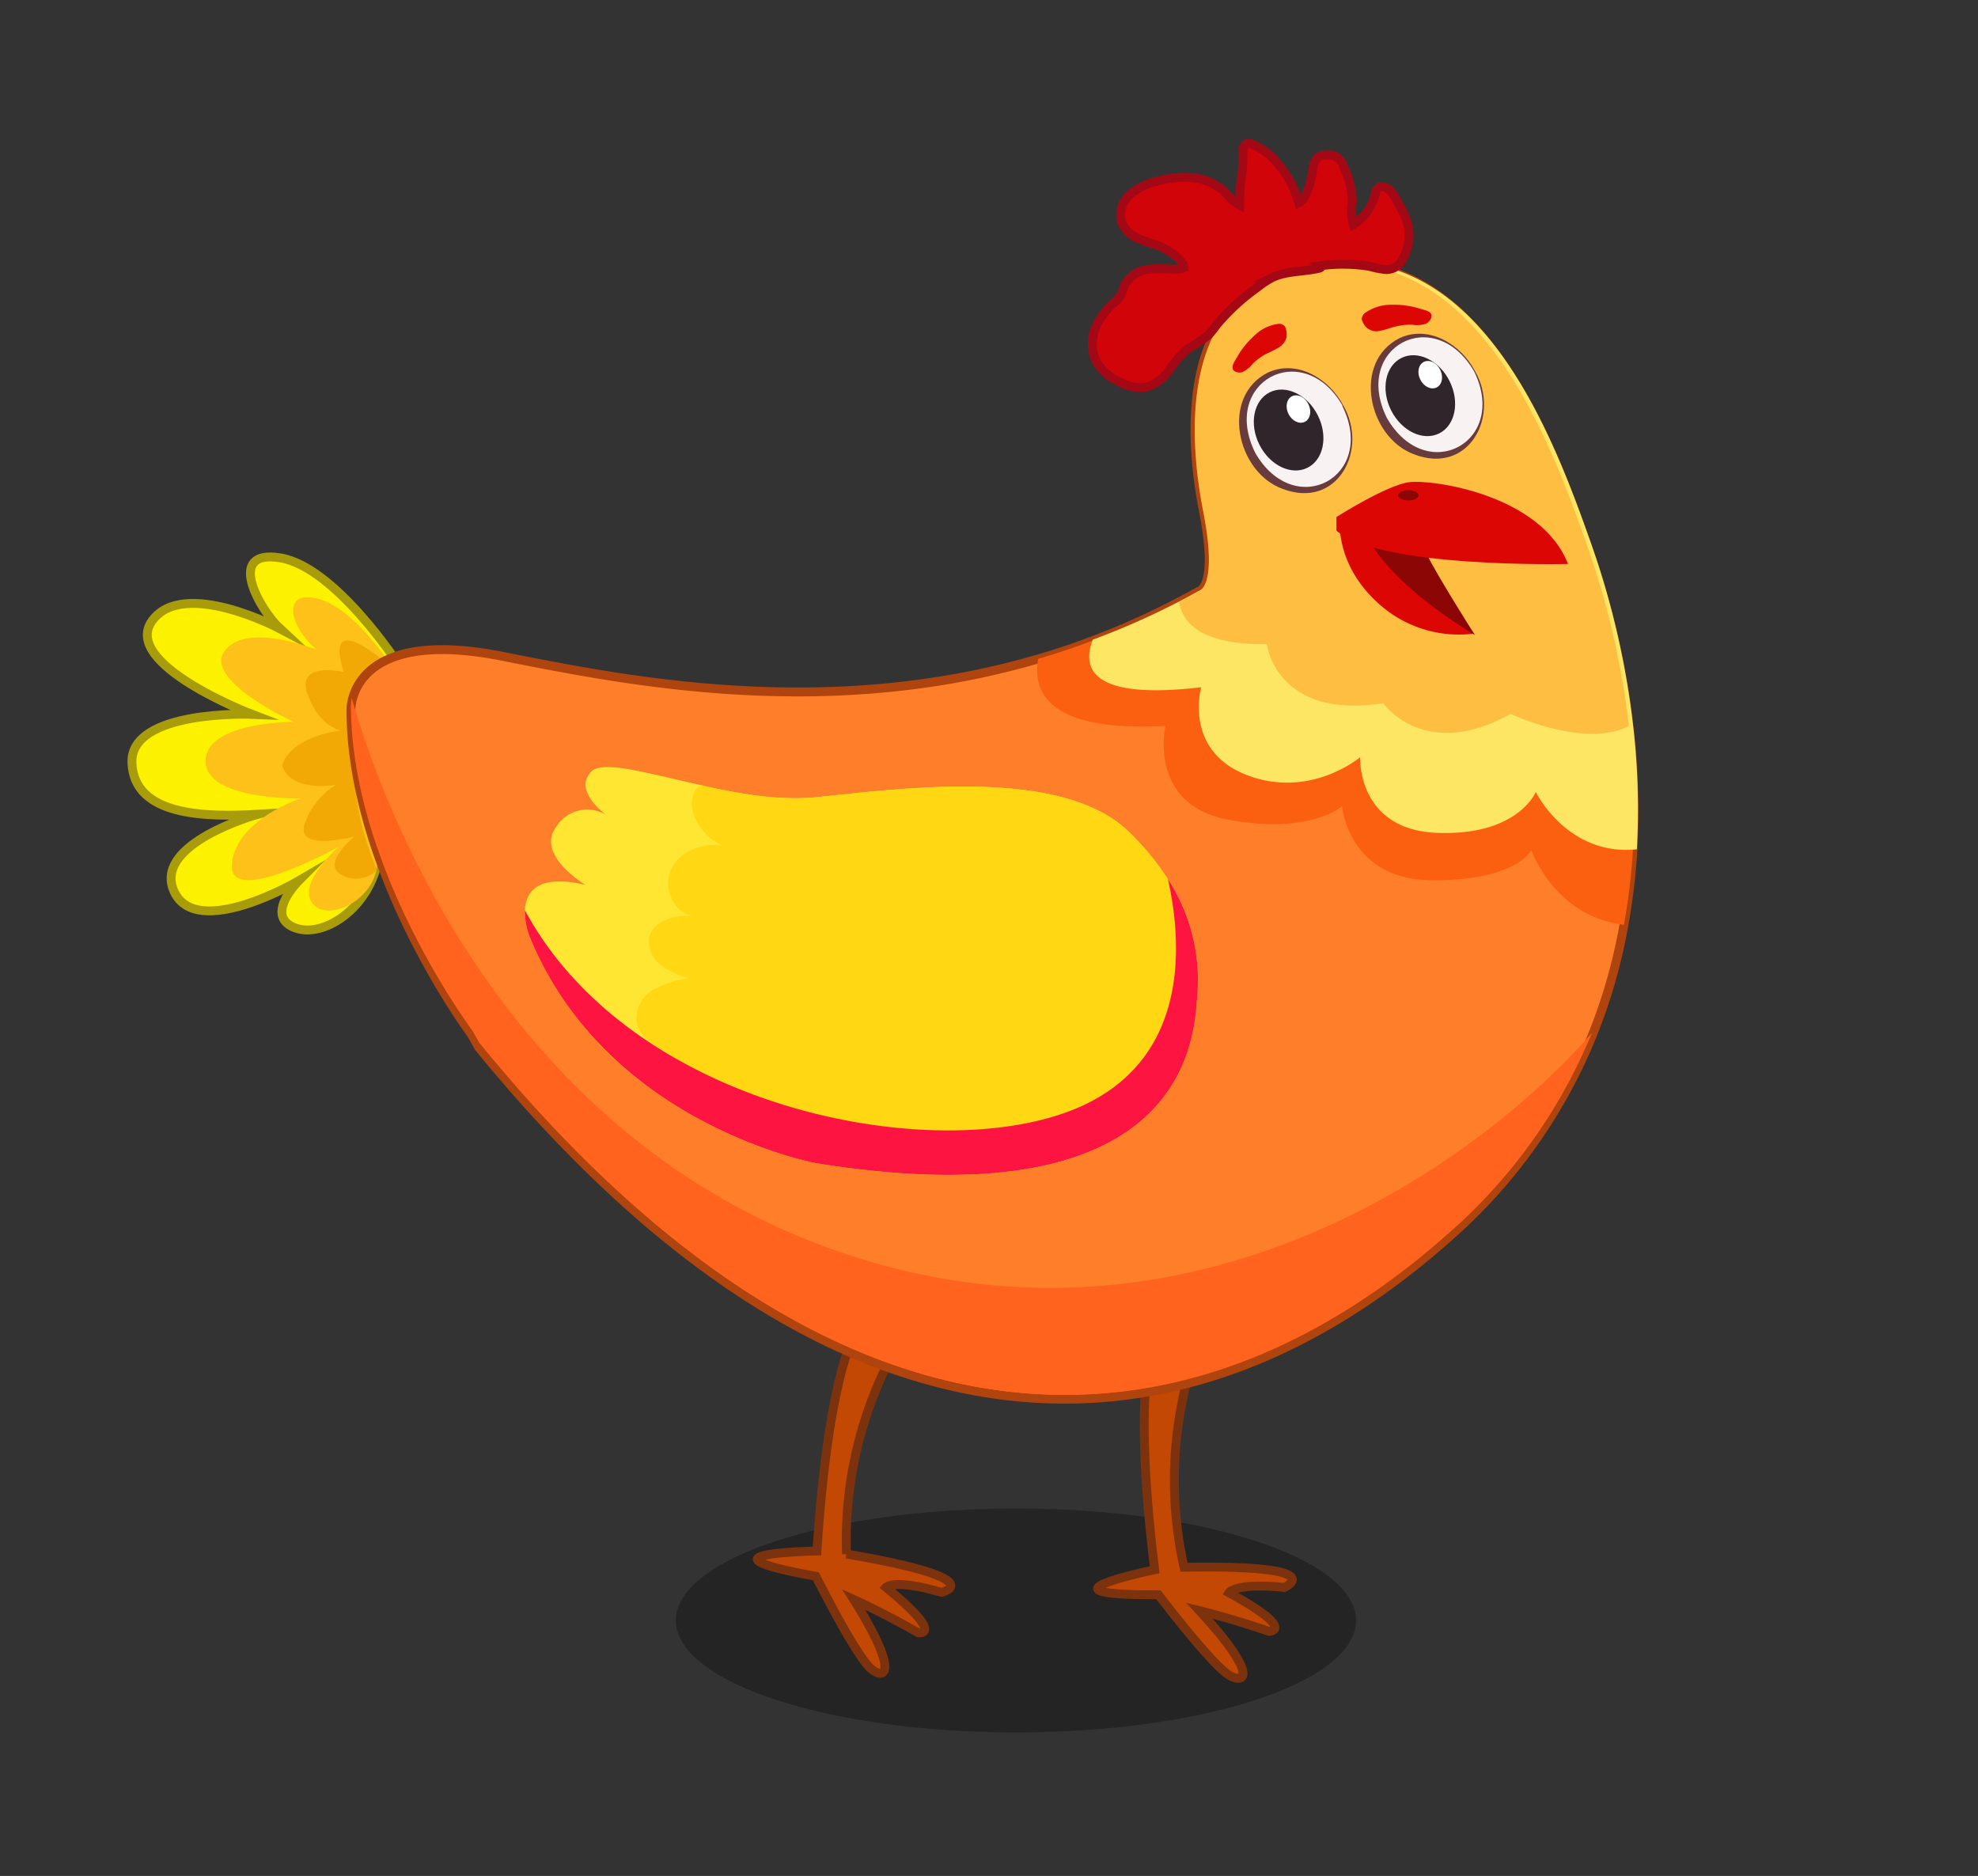 <svg id="Layer_1" data-name="Layer 1" xmlns="http://www.w3.org/2000/svg" viewBox="0 0 222.75 211.25"><rect x="0" y="0" width="222.75" height="211.25" fill="#333333" stroke="none"/><defs><style>.cls-1{opacity:0.3;}.cls-2{fill:#c34804;stroke:#7c320d;}.cls-17,.cls-2,.cls-3,.cls-6{stroke-miterlimit:10;}.cls-3{fill:#fcf200;stroke:#a89c0b;}.cls-4{fill:#fec119;}.cls-5{fill:#f2a905;}.cls-6{fill:#ff7e2a;stroke:#af440e;}.cls-7{fill:#fb6010;}.cls-8{fill:#fde664;}.cls-9{fill:#febe42;}.cls-10{fill:#ff631e;}.cls-11{fill:#dc0604;}.cls-12{fill:#8c0606;}.cls-13{fill:#f9f2f2;}.cls-14{fill:#683c3c;}.cls-15{fill:#30252b;}.cls-16{fill:#fff;}.cls-17{fill:#d10409;stroke:#a30814;}.cls-18{fill:#ffe632;}.cls-19{fill:#ffd713;}.cls-20{fill:#fd1441;}</style></defs><ellipse class="cls-1" cx="114.41" cy="182.48" rx="38.3" ry="12.61"/><path class="cls-2" d="M97.26,148.52S93.5,151.59,92,174.66c0,0-6.59.11-6.71.91s6.59,1.93,6.59,1.93,4.55,9.09,6.25,10.45,3,.12-2-7.84c0,0,3.29,1.48,7.27,3.75,0,0,3.18.46-3.63-5.11,0,0,.9-1,6.25.57,0,0,6-1.48-10.69-4.32a44.74,44.74,0,0,1,5.8-23.64C107.94,139.31,97.26,148.52,97.26,148.52Z"/><path class="cls-2" d="M130.34,150.11s-3.12,3.71-.31,26.66c0,0-6.45,1.33-6.42,2.13s6.84.68,6.84.68,6.15,8.1,8.07,9.12,2.93-.43-3.46-7.33c0,0,3.52.85,7.85,2.34,0,0,3.21-.14-4.52-4.35,0,0,.7-1.17,6.24-.6,0,0,5.65-2.56-11.29-2.27a44.72,44.72,0,0,1,1.32-24.3C139.14,139.09,130.34,150.11,130.34,150.11Z"/><path class="cls-3" d="M45,75S37.82,63.85,31.56,62.82s-2.27,5.91,0,8c0,0-10.91-5.8-14.43-.91S28.38,80.44,28.38,80.44s-13.75-.57-13.52,5.46,8.29,6.13,14.2,5.79c0,0-12,3.3-9.43,8.75s14-1.25,14-1.25-3.64,3.64-.8,5.12,7.62-1.14,9.32-5.91S45,75,45,75Z"/><path class="cls-4" d="M44.18,75.1,44,74.86c-.78-1.17-4.32-6.27-8-7.38-4.21-1.25-3.64,2.85-.34,5.69,0,0-7.85-3.19-10.35.11s7.73,8,7.73,8-9.89,0-9.89,4.43,10.69,4.2,10.69,4.2-7.28,2.39-7.73,7.39,12-1.93,12-1.93-4.55,4-3,6.25,6.48.11,7.28-3.64S44.18,75.1,44.18,75.1Z"/><path class="cls-5" d="M43.61,74.76s-7.27-6.48-4.89.91c0,0-5.45-1.25-4.09,2.5s3.75,4.09,3.75,4.09-5.45.57-6.59,3.86c0,0,.34,3,6,2.28a8.37,8.37,0,0,0-3.53,4.54c-.79,3,5.68,1.25,5.68,1.25s-3.86,3.07-1.47,4.32a3.26,3.26,0,0,0,4-.57S35.88,84.19,43.61,74.76Z"/><path class="cls-6" d="M183.88,95.87a73.1,73.1,0,0,1-1,8.27,62.37,62.37,0,0,1-3.66,12.68,60.33,60.33,0,0,1-16.14,22.55c-30.52,27.1-69.62,27-109.17-21.43l-.79-1.42S39.52,98.28,39.52,79.87a4.69,4.69,0,0,1,.09-.78c.41-2.18,2.84-8,17-5.18,13.79,2.73,36.33,7.32,60.34.28q2.84-.82,5.7-1.89h0a86,86,0,0,0,10.16-4.53c.74-.38,1.47-.79,2.21-1.2,0,0,2.21-.33.51-9S132.43,31,149.65,29.75,174.71,50,178.8,61.63a94.35,94.35,0,0,1,4.64,20.13A82.26,82.26,0,0,1,183.88,95.87Z"/><path class="cls-7" d="M183.88,95.87a73.1,73.1,0,0,1-1,8.27c-7.85-.94-10.43-8.42-10.43-8.42s-1.53,3.41-11.08,3.41-10.23-8.35-10.23-8.35S147.6,94,138.4,92.32s-7.16-10.57-7.16-10.57c-13.09.7-15-3.76-14.33-7.56q2.84-.82,5.7-1.89h0a86,86,0,0,0,10.16-4.53c.74-.38,1.47-.79,2.21-1.2,0,0,2.21-.33.51-9S132.43,31,149.65,29.75,174.71,50,178.8,61.63a94.35,94.35,0,0,1,4.64,20.13A82.26,82.26,0,0,1,183.88,95.87Z"/><path class="cls-8" d="M184.33,95.64c-7.82.81-11.38-6.45-11.38-6.45s-2,4.94-11.08,4.6-8.7-8.52-8.7-8.52-5.63,4.77-12.78,2-5.12-9.88-5.12-9.88c-12.32,1.46-13.49-2.06-12.2-5.36h0a85.23,85.23,0,0,0,10.17-4.53c.73-.38,1.47-.78,2.2-1.19,0,0,2.22-.34.51-9s-3.06-26.59,14.15-27.78,25.06,20.28,29.15,31.88a93.46,93.46,0,0,1,4.64,20.12A81.26,81.26,0,0,1,184.33,95.64Z"/><path class="cls-9" d="M183.44,81.76c-5.09,2.57-13.33-1.38-13.33-1.38-9.72,5.46-14.33-1.19-14.33-1.19-12.1,1.87-13.12-6.65-13.12-6.65-7.42.09-9.52-2.43-9.88-4.77.74-.38,1.47-.79,2.21-1.2,0,0,2.21-.33.51-9S132.43,31,149.65,29.75,174.71,50,178.8,61.63A94.35,94.35,0,0,1,183.44,81.76Z"/><path class="cls-10" d="M179.26,116.34a60.33,60.33,0,0,1-16.14,22.55C132.6,166,93.5,165.88,54,117.46L53.16,116S39.52,97.8,39.52,79.39a4.59,4.59,0,0,1,.09-.78C42.85,90,55.9,126.51,92.54,140.25,131.78,155,165.23,132.33,179.26,116.34Z"/><path class="cls-11" d="M150.9,58.34s-.68,5.11,4.32,9.6A13.47,13.47,0,0,0,166,71.35L155.79,58.22Z"/><path class="cls-12" d="M153.4,59.41c.42.43,1.45,5.2,12.7,12.11,0,0-5.8-9.12-5.8-10.06S153.4,59.41,153.4,59.41Z"/><path class="cls-11" d="M150.5,58.22s5.63-3.58,8.18-3.92,14.84,1.36,17.9,9.21c0,0-21.14.51-26.08-3.75Z"/><ellipse class="cls-12" cx="158.6" cy="55.78" rx="1.16" ry="0.57"/><ellipse class="cls-13" cx="146.24" cy="48.33" rx="5.64" ry="6.79" transform="translate(-5.47 74.91) rotate(-28.23)"/><path class="cls-14" d="M151.26,45.64c2.91,5-.64,11.79-6.85,9.4-5.19-1.91-7-10.41-1.6-13.1,3.33-1.51,6.92.78,8.45,3.7Zm-.09,0C146.7,38,137.39,43,141.36,51c4.44,7.7,13.74,2.69,9.81-5.27Z"/><ellipse class="cls-15" cx="145.12" cy="48.44" rx="3.68" ry="4.75" transform="translate(-6.3 70.33) rotate(-26.69)"/><ellipse class="cls-16" cx="146.23" cy="46.07" rx="1.25" ry="1.61" transform="translate(-5.12 70.58) rotate(-26.69)"/><ellipse class="cls-13" cx="161.07" cy="44.46" rx="5.64" ry="6.79" transform="translate(-1.87 81.47) rotate(-28.23)"/><path class="cls-14" d="M166.09,41.76c2.92,5-.64,11.79-6.85,9.4-5.18-1.91-7-10.41-1.6-13.1,3.33-1.51,6.92.78,8.45,3.7Zm-.09.05c-4.47-7.68-13.78-2.69-9.81,5.27,4.45,7.7,13.74,2.69,9.81-5.27Z"/><ellipse class="cls-15" cx="159.95" cy="44.57" rx="3.68" ry="4.75" transform="translate(-2.98 76.58) rotate(-26.69)"/><ellipse class="cls-16" cx="161.06" cy="42.2" rx="1.25" ry="1.61" transform="translate(-1.79 76.83) rotate(-26.69)"/><path class="cls-11" d="M141.24,37.81a4.7,4.7,0,0,1,2.65-1.33.87.87,0,0,1,.77.23.81.81,0,0,1,.15.34,2.06,2.06,0,0,1,.07.92,1.9,1.9,0,0,1-.89,1.17,14,14,0,0,1-1.34.68,6.33,6.33,0,0,0-1.6,1.17,3.05,3.05,0,0,1-1.17.92c-.35.11-1,0-1.07-.43s.32-.94.49-1.25A9.84,9.84,0,0,1,141.24,37.81Z"/><path class="cls-11" d="M156.82,34.32a5.12,5.12,0,0,0-3,.85,1,1,0,0,0-.47.71.76.76,0,0,0,.11.36,1.64,1.64,0,0,0,2,1c.52-.09,1-.29,1.53-.43a7.14,7.14,0,0,1,2.05-.24,3.25,3.25,0,0,0,1.55-.12c.35-.16.76-.69.58-1.08s-.88-.48-1.21-.59A9.61,9.61,0,0,0,156.82,34.32Z"/><path class="cls-17" d="M146.25,22.83A1.57,1.57,0,0,0,147,22a8.7,8.7,0,0,0,.78-2.54c.1-.69.19-1.51.81-1.84a1.7,1.7,0,0,1,.81-.15,2,2,0,0,1,1.26.29,2.25,2.25,0,0,1,.64,1,10,10,0,0,1,1,3.95,5.16,5.16,0,0,0,.12,2.57,5.72,5.72,0,0,0,2.48-3.53.93.93,0,0,1,.29-.61.62.62,0,0,1,.32-.11,1.38,1.38,0,0,1,1.07.45,4.21,4.21,0,0,1,.67,1l.46.86a11.35,11.35,0,0,1,.64,1.31,5.36,5.36,0,0,1-.42,4.57,2,2,0,0,1-2.18,1.1,12.24,12.24,0,0,1-1.55-.33,18.83,18.83,0,0,0-5.46-.07c.13.09,0,.26-.2.29-1.76.42-3.67.27-5.3,1.06a10.59,10.59,0,0,0-1.69,1.13,24.14,24.14,0,0,0-4.57,4.22,9.42,9.42,0,0,1-.93,1.14,26.94,26.94,0,0,1-2.36,1.58,12.73,12.73,0,0,0-2.06,2.38,4.73,4.73,0,0,1-2.48,1.85,4.51,4.51,0,0,1-3-.53,5.78,5.78,0,0,1-2.62-2.21,4.62,4.62,0,0,1-.28-3.61,7.29,7.29,0,0,1,2.06-3,4.46,4.46,0,0,0,.91-1c.22-.39.3-.84.5-1.25a3.41,3.41,0,0,1,2.71-1.65c1.1-.13,2.21,0,3.31,0,.24,0,.54-.07.58-.31a.54.54,0,0,0-.16-.36A6.18,6.18,0,0,0,131,27.92c-.86-.42-1.8-.63-2.68-1a3.6,3.6,0,0,1-2-1.88,3,3,0,0,1,.87-3.07,6.69,6.69,0,0,1,3-1.52,11.08,11.08,0,0,1,4.16-.44A6.31,6.31,0,0,1,138,21.68a5.67,5.67,0,0,0,1.59,1.39,20.62,20.62,0,0,1,.29-3.59,18.09,18.09,0,0,0,.08-2.33,1.09,1.09,0,0,1,.29-.87c.33-.26.81-.05,1.17.15a11.23,11.23,0,0,1,1.36.87,6.61,6.61,0,0,1,1.08,1.1A11.18,11.18,0,0,1,146.25,22.83Z"/><path class="cls-18" d="M134.82,112.26c-.35,4.44-1,25.4-42.79,18.75a50.59,50.59,0,0,1-20.49-9.76,39.2,39.2,0,0,1-11.91-15.81,8.16,8.16,0,0,1-.52-2.94c.09-2,1.35-4.12,6.82-2.86-.28-.17-5.72-3.49-3.22-6.64a4.11,4.11,0,0,1,5.53-1.25c-.55-.42-3.63-2.87-1.62-4.89,1.29-1.28,6.37.24,12.31,1.55,4.29,1,9,1.78,13.1,1.35,9.71-1,27.61-3.41,35.12,3.92A29.76,29.76,0,0,1,131.52,99,20.83,20.83,0,0,1,134.82,112.26Z"/><path class="cls-19" d="M134.82,112.26c-.35,4.44-1,25.4-42.79,18.75a50.59,50.59,0,0,1-20.49-9.76,5.51,5.51,0,0,1,4-2.48c-1.75-.86-3.74-2.06-3.88-4a3.83,3.83,0,0,1,2-3.37,11.5,11.5,0,0,1,3.9-1.25,9.44,9.44,0,0,1-3.17-1.5,3.27,3.27,0,0,1-1.27-3.1c.45-1.93,2.92-2.5,4.89-2.44-2.26-.31-3.43-3.33-2.36-5.36s3.64-2.9,5.89-2.53c-2.13-.56-4.54-3.87-3.28-6.13a2.13,2.13,0,0,1,.64-.67c4.29,1,9,1.78,13.1,1.35,9.71-1,27.61-3.41,35.12,3.92A29.76,29.76,0,0,1,131.52,99,20.83,20.83,0,0,1,134.82,112.26Z"/><path class="cls-20" d="M134.82,112.26c-.35,4.44-1,25.4-42.79,18.75,0,0-23.7-4.26-32.4-25.57a8.16,8.16,0,0,1-.52-2.94c12.28,22.82,47.6,29.29,63.09,21.87,12-5.75,10.81-18.8,9.32-25.38A20.83,20.83,0,0,1,134.82,112.26Z"/></svg>